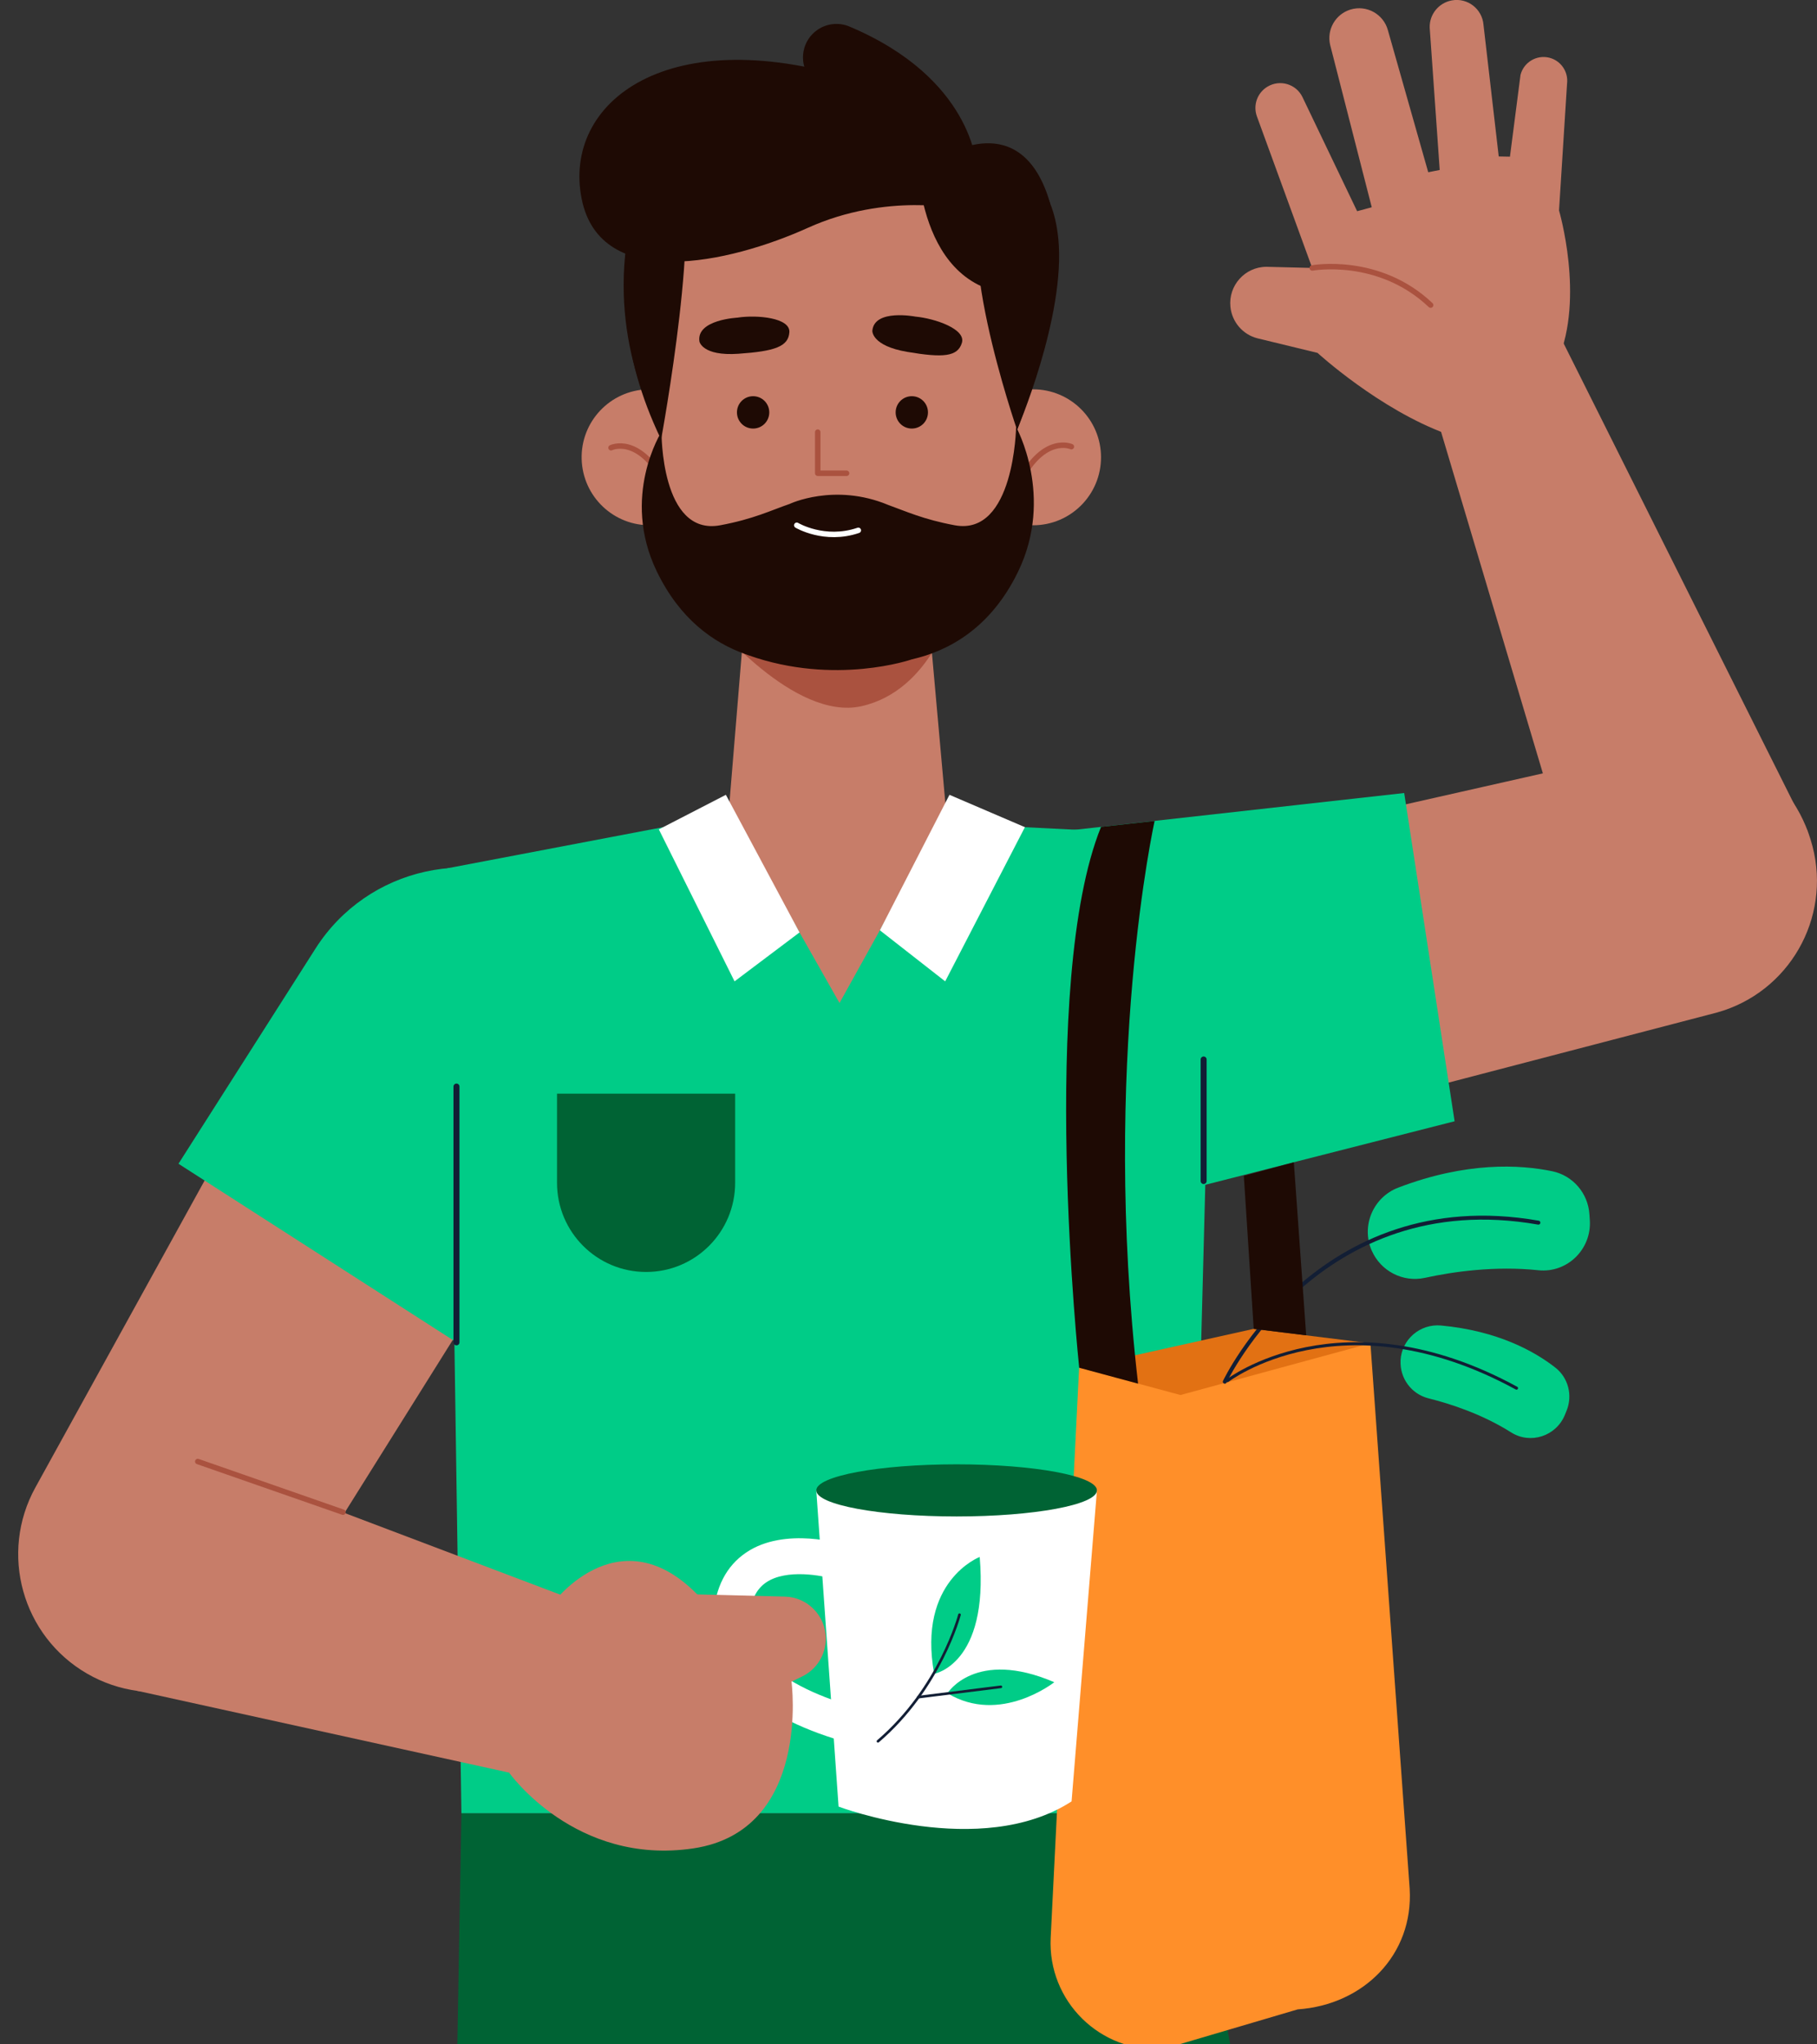<svg width="400" height="450" viewBox="0 0 400 450" fill="none" xmlns="http://www.w3.org/2000/svg">
<rect x="0" y="0" width="400" height="450" fill="#333333" stroke="none"/>
<g clip-path="url(#clip0_1_580)">
<g clip-path="url(#clip1_1_580)">
<path d="M181.298 474.034L188.735 474.475L208.651 571H292.428L261.724 399.12H101.578L98.55 571H181.24L181.298 474.034Z" fill="#006334"/>
<path d="M157.929 100.232C158.164 108.486 151.668 115.371 143.408 115.606C135.162 115.842 128.284 109.339 128.049 101.071C127.814 92.818 134.31 85.933 142.57 85.697C150.815 85.462 157.694 91.964 157.929 100.232Z" fill="#C77D69"/>
<path d="M134.516 98.555C134.516 98.555 140.453 95.657 146.127 105.985" stroke="#AA523F" stroke-width="1.2" stroke-linecap="round" stroke-linejoin="round"/>
<path d="M156.827 34.911C156.827 34.911 140.071 36.971 137.852 54.111C134.751 77.944 145.48 95.039 145.48 95.039L146.053 56.7L156.827 34.926V34.911Z" fill="#1E0A04"/>
<path d="M227.434 115.621C235.69 115.621 242.382 108.922 242.382 100.659C242.382 92.396 235.69 85.697 227.434 85.697C219.179 85.697 212.487 92.396 212.487 100.659C212.487 108.922 219.179 115.621 227.434 115.621Z" fill="#C77D69"/>
<path d="M235.856 98.32C235.856 98.32 229.83 95.598 224.465 106.088" stroke="#AA523F" stroke-width="1.2" stroke-linecap="round" stroke-linejoin="round"/>
<path d="M204.388 135.129C204.388 135.129 195.967 141.088 188.28 142.544C180.608 144.015 173.141 139.558 173.038 139.499C172.95 139.44 164.073 134.335 164.073 134.335L160.398 178.927L161.398 179.751C174.42 190.505 193.174 190.623 206.343 180.06L208.269 178.515L204.388 135.129Z" fill="#C77D69"/>
<path d="M156.827 136.6C156.827 136.6 174.831 158.771 189.647 155.446C205.094 151.974 209.709 133.57 209.709 133.57L156.827 136.615V136.6Z" fill="#AA523F"/>
<path d="M225.568 74.619C225.656 91.523 223.319 106.132 220.953 116.504C218.645 126.655 212.046 133.776 202.698 139.528L200.993 140.573C191.102 146.663 178.285 146.869 168.173 141.102C157.988 135.291 150.83 127.597 148.581 116.725C144.495 96.952 143.951 75.046 143.951 75.046C143.951 75.046 138.219 29.306 182.224 29.924C226.229 30.542 225.553 74.634 225.553 74.634L225.568 74.619Z" fill="#C77D69"/>
<path d="M201.522 69.691C201.522 69.691 192.454 67.925 192.042 72.809C192.042 72.809 191.822 76.12 199.744 77.458C207.666 78.797 210.826 78.518 211.752 75.472C212.693 72.427 205.799 70.088 201.522 69.691Z" fill="#1E0A04"/>
<path d="M162.471 69.911C162.471 69.911 153.24 70.323 153.975 75.163C153.975 75.163 154.548 78.429 162.559 77.87C170.569 77.311 173.567 76.296 173.773 73.118C173.964 69.941 166.718 69.278 162.471 69.896V69.911Z" fill="#1E0A04"/>
<path d="M169.349 90.773C169.349 92.744 167.762 94.333 165.792 94.333C163.823 94.333 162.235 92.744 162.235 90.773C162.235 88.801 163.823 87.212 165.792 87.212C167.762 87.212 169.349 88.801 169.349 90.773Z" fill="#1E0A04"/>
<path d="M204.286 90.773C204.286 92.744 202.698 94.333 200.729 94.333C198.759 94.333 197.172 92.744 197.172 90.773C197.172 88.801 198.759 87.212 200.729 87.212C202.698 87.212 204.286 88.801 204.286 90.773Z" fill="#1E0A04"/>
<path d="M186.369 104.175H180.02V95.113" stroke="#AA523F" stroke-width="1.2" stroke-linecap="round" stroke-linejoin="round"/>
<path d="M223.686 94.009C223.686 94.009 223.304 118.063 210.179 115.621C203.198 114.327 199.303 112.488 195.57 111.163C183.694 106.191 173.788 110.943 173.788 110.943C169.849 112.282 165.925 114.253 158.546 115.621C145.421 118.063 145.627 95.039 145.627 95.039C145.627 95.039 136.573 109.251 144.613 125.831C149.669 136.247 156.988 141.455 163.999 143.956C164.234 144.045 164.455 144.118 164.69 144.206C164.705 144.206 164.719 144.206 164.734 144.221C183.885 151.018 200.743 145.133 200.743 145.133C208.842 143.294 218.101 138.263 224.127 125.831C232.167 109.266 223.701 94.009 223.701 94.009H223.686Z" fill="#1E0A04"/>
<path d="M175.405 115.621C175.405 115.621 181.519 119.284 188.956 116.739" stroke="white" stroke-width="1.2" stroke-linecap="round" stroke-linejoin="round"/>
<path d="M145.539 96.746C145.539 96.746 155.181 44.489 148.787 37.427C148.787 37.427 126.696 57.48 145.539 96.746Z" fill="#1E0A04"/>
<path d="M223.907 94.642C223.907 94.642 208.269 49.506 218.586 42.091C218.586 42.091 240.001 52.801 223.907 94.642Z" fill="#1E0A04"/>
<path d="M207.46 34.647C207.46 34.647 230.536 28.262 232.975 52.477C234.695 69.676 223.716 95.039 223.716 95.039L223.143 56.7L207.475 34.661L207.46 34.647Z" fill="#1E0A04"/>
<path d="M201.934 33.882C201.934 33.882 201.434 64.438 224.466 64.806C224.466 64.806 228.86 37.516 201.934 33.882Z" fill="#1E0A04"/>
<path d="M211.517 46.048C211.517 46.048 195.232 42.297 177.874 50.138C160.516 57.98 132.223 64.291 128.063 43.842C123.742 22.553 147.038 4.016 190.073 18.081C224.069 29.189 213.971 41.679 213.971 41.679L211.502 46.048H211.517Z" fill="#1E0A04"/>
<path d="M207.46 34.647C207.46 34.647 224.936 22.995 231.182 44.768L217.91 49.344L207.46 34.647Z" fill="#1E0A04"/>
<path d="M214.971 36.544C214.971 36.544 214.206 17.287 186.957 5.826C184.664 4.87 182.033 5.149 179.99 6.547C176.58 8.871 175.742 13.535 178.123 16.904L183.209 24.098L214.985 36.544H214.971Z" fill="#1E0A04"/>
<path d="M53.443 244.63L7.792 327.414C-0.204 341.906 4.867 360.134 19.183 368.402C33.322 376.567 51.385 372.08 60.057 358.221L107.457 282.513L53.443 244.63Z" fill="#C77D69"/>
<path d="M39.289 256.164L104.797 298.241L134.721 249.868C145.803 231.949 147.082 206.865 129.357 195.492L122.757 197.067C104.797 185.547 80.913 190.799 69.449 208.807L39.289 256.164Z" fill="#00CC87"/>
<path d="M162.662 178.897L98.477 191.123L101.578 399.12H261.724L267.339 184.179L206.49 181.119L162.662 178.897Z" fill="#00CC87"/>
<path d="M100.49 295.475V239.172" stroke="#121E35" stroke-width="1.32" stroke-linecap="round" stroke-linejoin="round"/>
<path d="M160.413 177.72L184.811 220.782L208.283 178.5L160.413 177.72Z" fill="#C77D69"/>
<path d="M159.796 174.954L145.039 182.561L161.706 216.015L176.007 205.246L159.796 174.954Z" fill="white"/>
<path d="M209.018 174.954L225.626 182.075L208.077 216.015L193.703 204.776L209.018 174.954Z" fill="white"/>
<path d="M142.232 279.983C131.4 279.983 122.625 271.2 122.625 260.357V240.732H161.838V260.357C161.838 271.2 153.064 279.983 142.232 279.983Z" fill="#006334"/>
<path d="M397.972 183.017L339.872 66.895L315.385 88.831L350.939 208.086L397.972 183.017Z" fill="#C77D69"/>
<path d="M342.958 79.253C348.852 65.453 343.208 46.328 343.208 46.328L344.972 18.449C345.31 15.801 343.62 13.329 341.033 12.696C338.255 12.02 335.433 13.711 334.728 16.492L332.405 34.485L329.936 34.441L326.585 5.502C326.32 1.986 323.087 -0.544 319.618 0.088C316.738 0.603 314.65 3.163 314.739 6.091L316.943 37.413L314.415 37.913L305.553 6.709C304.597 3.09 300.82 1 297.248 2.119C293.971 3.148 292.031 6.547 292.824 9.886L301.981 45.622L298.762 46.49L286.74 21.391C285.343 18.478 281.757 17.419 278.994 19.096C276.789 20.435 275.819 23.142 276.686 25.584L288.871 58.98L278.788 58.73C274.07 58.745 270.396 62.835 270.866 67.528C271.204 70.853 273.556 73.619 276.775 74.457L290.047 77.679C290.047 77.679 303.627 90.125 318.516 95.539C318.516 95.539 339.181 88.08 342.958 79.253Z" fill="#C77D69"/>
<path d="M288.885 58.98C288.885 58.98 303.51 56.303 314.945 67.16" stroke="#AA523F" stroke-width="1.2" stroke-linecap="round" stroke-linejoin="round"/>
<path d="M300.394 243.13L378.042 222.857C393.812 218.428 403.145 202.172 399.015 186.297C394.768 169.938 379.467 160.287 363.226 164.906L283.947 182.811L300.394 243.13Z" fill="#C77D69"/>
<path d="M309.124 174.557L231.785 183.193L253.905 263.712L320.221 246.808L309.124 174.557Z" fill="#00CC87"/>
<path d="M264.972 259.96V233.214" stroke="#121E35" stroke-width="1.32" stroke-linecap="round" stroke-linejoin="round"/>
<path d="M237.576 301.051L301.687 295.695L310.329 415.745C311.196 430.28 300.188 441.3 285.681 442.3L256.212 450.995C242.264 451.966 230.609 440.505 231.3 426.529L237.561 301.036L237.576 301.051Z" fill="#FF8F29"/>
<path d="M237.576 301.051L259.872 307.068L301.687 295.681L275.995 292.503L237.576 301.051Z" fill="#E27113"/>
<path d="M237.576 301.051C237.576 301.051 228.595 216.133 242.382 182.016L254.184 180.707C254.184 180.707 242.382 233.685 250.539 304.567L237.576 301.065V301.051Z" fill="#1E0A04"/>
<path d="M301.966 275.246C303.936 279.792 308.83 282.322 313.666 281.278C319.942 279.909 329.128 278.6 338.667 279.601C345.031 280.263 350.425 274.952 349.984 268.552L349.896 267.257C349.587 262.638 346.251 258.754 341.724 257.812C334.581 256.326 322.793 255.694 307.816 261.417C302.29 263.535 299.615 269.832 301.966 275.261V275.246Z" fill="#00CC87"/>
<path d="M269.631 304.14C269.631 304.14 290.208 260.622 338.666 269.126" stroke="#121E35" stroke-width="0.87" stroke-linecap="round" stroke-linejoin="round"/>
<path d="M308.331 299.491C308.14 303.375 310.712 306.862 314.489 307.803C319.383 309.024 326.321 311.29 332.685 315.306C336.932 317.984 342.576 316.116 344.487 311.467L344.869 310.525C346.251 307.156 345.251 303.257 342.385 301.021C337.858 297.49 329.789 292.944 317.237 291.767C312.608 291.341 308.551 294.842 308.316 299.491H308.331Z" fill="#00CC87"/>
<path d="M270.219 303.905C270.219 303.905 295.367 284.573 333.846 305.552" stroke="#121E35" stroke-width="0.68" stroke-linecap="round" stroke-linejoin="round"/>
<path d="M275.996 292.503L273.82 258.827L284.829 255.841L287.548 293.93L275.996 292.503Z" fill="#1E0A04"/>
<path d="M30.235 372.183L112.087 390.19L134.677 355.308L22.872 312.967L30.235 372.183Z" fill="#C77D69"/>
<path d="M75.504 332.858L43.537 321.706" stroke="#AA523F" stroke-width="1.2" stroke-linecap="round" stroke-linejoin="round"/>
<path d="M179.696 328.062L184.605 397.664C184.605 397.664 215.911 409.478 235.9 396.516L241.485 328.062C241.485 328.062 237.752 325.487 233.167 325.487L187.736 325.237C183.18 325.237 179.696 328.076 179.696 328.076V328.062Z" fill="white"/>
<path d="M192.704 384.967C191.175 384.703 155.445 378.391 157.032 355.72C157.473 349.394 159.898 344.701 164.234 341.758C172.818 335.933 185.59 339.905 186.134 340.081L183.738 347.629C181.063 346.79 173.126 345.275 168.658 348.32C166.409 349.85 165.19 352.454 164.925 356.279C163.852 371.58 193.732 377.126 194.041 377.17L192.718 384.967H192.704Z" fill="white"/>
<path d="M205.652 368.431C205.652 368.431 217.66 366.401 215.676 342.715C215.676 342.715 201.919 347.952 205.652 368.431Z" fill="#00CC87"/>
<path d="M208.577 372.712C208.577 372.712 214.706 362.826 232.093 370.285C232.093 370.285 220.159 379.745 208.577 372.712Z" fill="#00CC87"/>
<path d="M211.223 355.426C211.223 355.426 207.005 371.55 193.277 383.29" stroke="#121E35" stroke-width="0.58" stroke-linecap="round" stroke-linejoin="round"/>
<path d="M202.169 373.566L220.335 371.3" stroke="#121E35" stroke-width="0.58" stroke-linecap="round" stroke-linejoin="round"/>
<path d="M210.591 333.799C227.653 333.799 241.485 331.23 241.485 328.062C241.485 324.893 227.653 322.324 210.591 322.324C193.528 322.324 179.696 324.893 179.696 328.062C179.696 331.23 193.528 333.799 210.591 333.799Z" fill="#006334"/>
<path d="M121.773 352.837C121.773 352.837 137.117 332.078 155.166 352.763L147.993 367.019L121.787 352.837H121.773Z" fill="#C77D69"/>
<path d="M129.489 350.365L172.774 351.439C177.786 351.557 181.798 355.676 181.798 360.693C181.798 364.238 179.77 367.49 176.566 369.034L174.243 370.153C174.243 370.153 178.667 402.96 152.653 406.859C126.638 410.758 112.087 390.205 112.087 390.205L129.489 350.38V350.365Z" fill="#C77D69"/>
</g>
</g>
<defs>
<clipPath id="clip0_1_580">
<rect width="400" height="450" fill="white"/>
</clipPath>
<clipPath id="clip1_1_580">
<rect width="396" height="571" fill="white" transform="translate(4)"/>
</clipPath>
</defs>
</svg>
